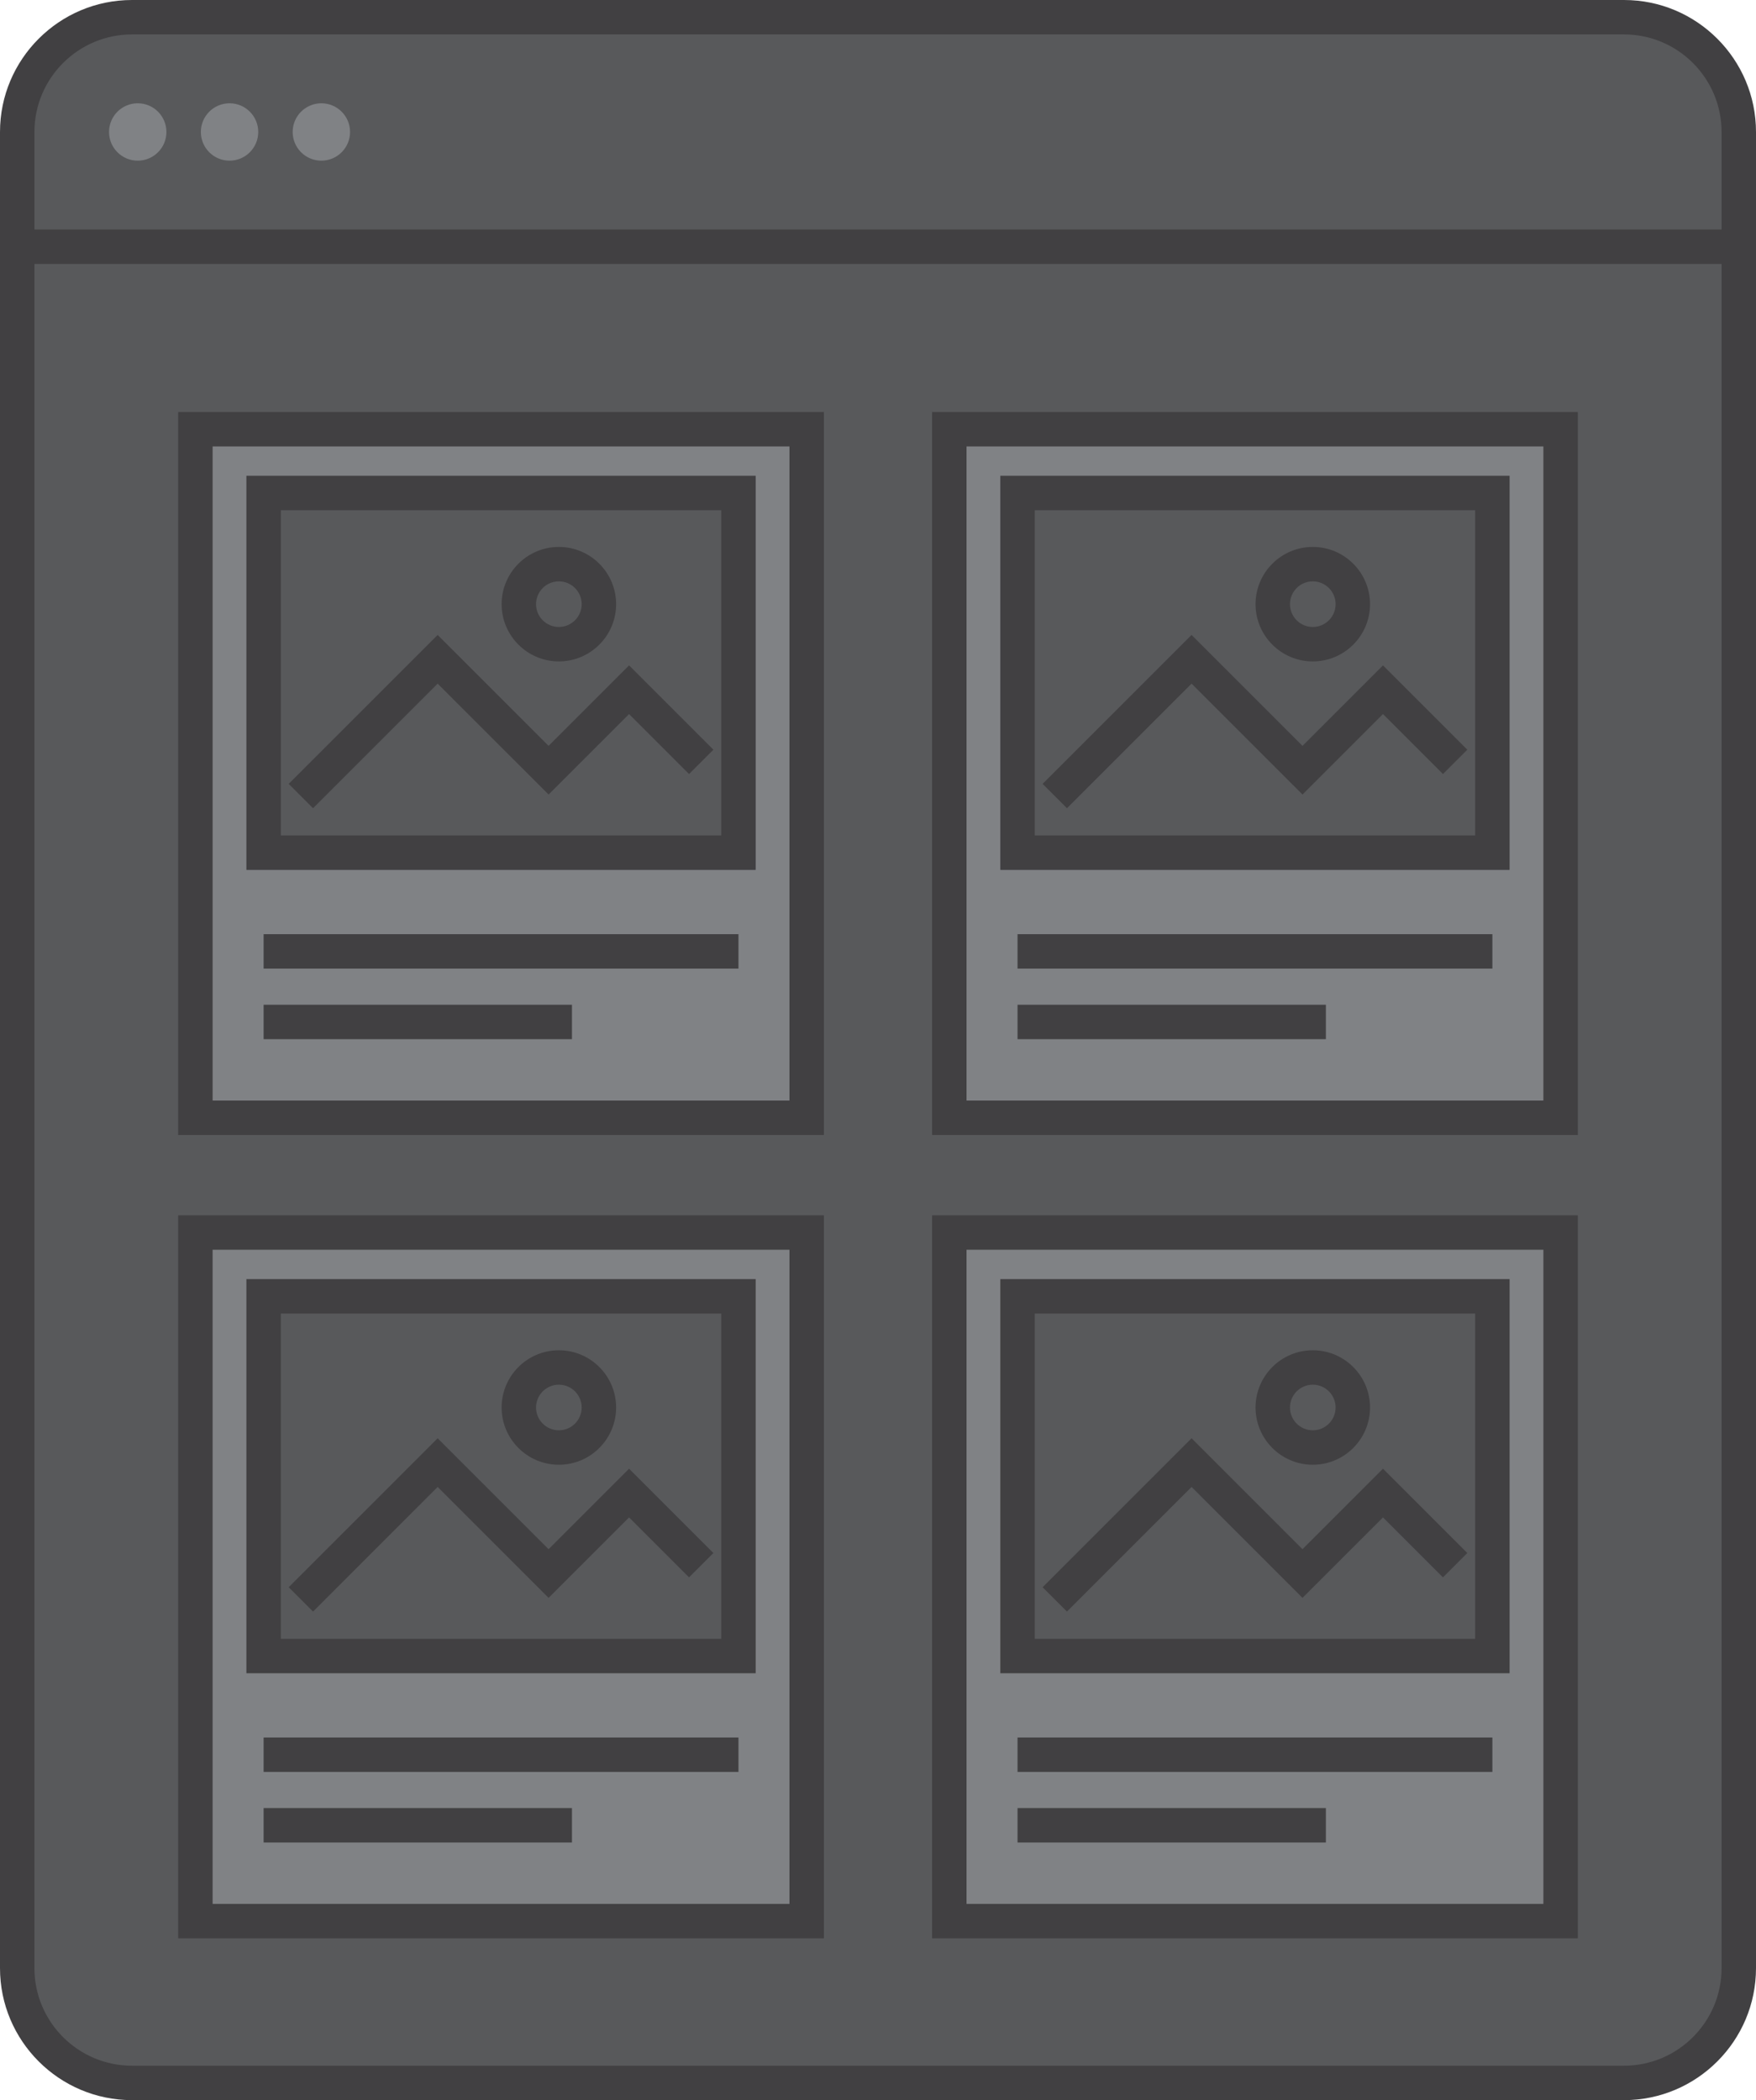 <?xml version="1.0" encoding="utf-8"?>
<!-- Generator: Adobe Illustrator 17.0.0, SVG Export Plug-In . SVG Version: 6.00 Build 0)  -->
<!DOCTYPE svg PUBLIC "-//W3C//DTD SVG 1.1//EN" "http://www.w3.org/Graphics/SVG/1.1/DTD/svg11.dtd">
<svg version="1.1" id="Layer_1" xmlns="http://www.w3.org/2000/svg" xmlns:xlink="http://www.w3.org/1999/xlink" x="0px" y="0px"
	 width="153px" height="183px" viewBox="0 0 153 183" enable-background="new 0 0 153 183" xml:space="preserve">
<g>
	<g>
		<g>
			<path fill="#58595B" d="M151.5,171.5c0,5.523-4.477,10-10,10h-130c-5.523,0-10-4.477-10-10v-160c0-5.523,4.477-10,10-10h130
				c5.523,0,10,4.477,10,10V171.5z"/>
		</g>
		<g>
			<g>
				<rect x="17.025" y="37.4" fill="#808285" width="53.261" height="60"/>
				<path fill="#414042" d="M71.786,98.9H15.525v-63h56.261V98.9z M18.525,95.9h50.261v-57H18.525V95.9z"/>
			</g>
			<g>
				<g>
					<g>
						<rect x="22.969" y="42.958" fill="#58595B" width="41.373" height="31.343"/>
						<path fill="#414042" d="M65.842,75.801H21.469V41.458h44.373V75.801z M24.469,72.801h38.373V44.458H24.469V72.801z"/>
					</g>
				</g>
				<g>
					<polygon fill="#414042" points="27.275,70.426 25.154,68.305 38.132,55.327 47.798,64.992 54.811,57.979 62.158,65.326 
						60.037,67.447 54.811,62.221 47.798,69.234 38.132,59.569 					"/>
				</g>
				<g>
					<path fill="#414042" d="M48.694,57.634c-2.75,0-4.988-2.238-4.988-4.988s2.238-4.988,4.988-4.988s4.988,2.238,4.988,4.988
						S51.444,57.634,48.694,57.634z M48.694,50.657c-1.096,0-1.988,0.892-1.988,1.988s0.892,1.988,1.988,1.988
						s1.988-0.892,1.988-1.988S49.79,50.657,48.694,50.657z"/>
				</g>
			</g>
			<g>
				<rect x="22.969" y="81.401" fill="#414042" width="41.373" height="3"/>
			</g>
			<g>
				<rect x="22.969" y="87.55" fill="#414042" width="26.866" height="3"/>
			</g>
		</g>
		<g>
			<g>
				<rect x="17.025" y="107.4" fill="#808285" width="53.261" height="60"/>
				<path fill="#414042" d="M71.786,168.9H15.525v-63h56.261V168.9z M18.525,165.9h50.261v-57H18.525V165.9z"/>
			</g>
			<g>
				<g>
					<g>
						<rect x="22.969" y="112.958" fill="#58595B" width="41.373" height="31.343"/>
						<path fill="#414042" d="M65.842,145.802H21.469v-34.344h44.373V145.802z M24.469,142.802h38.373v-28.344H24.469V142.802z"/>
					</g>
				</g>
				<g>
					<polygon fill="#414042" points="27.275,140.427 25.154,138.306 38.132,125.326 47.798,134.992 54.811,127.979 62.158,135.326 
						60.037,137.447 54.811,132.222 47.798,139.234 38.132,129.568 					"/>
				</g>
				<g>
					<path fill="#414042" d="M48.694,127.634c-2.75,0-4.988-2.237-4.988-4.988s2.238-4.988,4.988-4.988s4.988,2.237,4.988,4.988
						S51.444,127.634,48.694,127.634z M48.694,120.657c-1.096,0-1.988,0.892-1.988,1.988s0.892,1.988,1.988,1.988
						s1.988-0.892,1.988-1.988S49.79,120.657,48.694,120.657z"/>
				</g>
			</g>
			<g>
				<rect x="22.969" y="151.401" fill="#414042" width="41.373" height="3"/>
			</g>
			<g>
				<rect x="22.969" y="157.551" fill="#414042" width="26.866" height="3"/>
			</g>
		</g>
		<g>
			<g>
				<rect x="82.714" y="37.4" fill="#808285" width="53.261" height="60"/>
				<path fill="#414042" d="M137.475,98.9H81.214v-63h56.261V98.9z M84.214,95.9h50.261v-57H84.214V95.9z"/>
			</g>
			<g>
				<g>
					<g>
						<rect x="88.658" y="42.958" fill="#58595B" width="41.373" height="31.343"/>
						<path fill="#414042" d="M131.531,75.801H87.158V41.458h44.373V75.801z M90.158,72.801h38.373V44.458H90.158V72.801z"/>
					</g>
				</g>
				<g>
					<polygon fill="#414042" points="92.963,70.426 90.842,68.305 103.821,55.327 113.486,64.992 120.499,57.979 127.846,65.326 
						125.725,67.447 120.499,62.221 113.486,69.234 103.821,59.569 					"/>
				</g>
				<g>
					<path fill="#414042" d="M114.383,57.634c-2.75,0-4.988-2.238-4.988-4.988s2.238-4.988,4.988-4.988s4.988,2.238,4.988,4.988
						S117.133,57.634,114.383,57.634z M114.383,50.657c-1.096,0-1.988,0.892-1.988,1.988s0.892,1.988,1.988,1.988
						s1.988-0.892,1.988-1.988S115.479,50.657,114.383,50.657z"/>
				</g>
			</g>
			<g>
				<rect x="88.658" y="81.401" fill="#414042" width="41.373" height="3"/>
			</g>
			<g>
				<rect x="88.658" y="87.55" fill="#414042" width="26.866" height="3"/>
			</g>
		</g>
		<g>
			<g>
				<rect x="82.714" y="107.4" fill="#808285" width="53.261" height="60"/>
				<path fill="#414042" d="M137.475,168.9H81.214v-63h56.261V168.9z M84.214,165.9h50.261v-57H84.214V165.9z"/>
			</g>
			<g>
				<g>
					<g>
						<rect x="88.658" y="112.958" fill="#58595B" width="41.373" height="31.343"/>
						<path fill="#414042" d="M131.531,145.802H87.158v-34.344h44.373V145.802z M90.158,142.802h38.373v-28.344H90.158V142.802z"/>
					</g>
				</g>
				<g>
					<polygon fill="#414042" points="92.963,140.427 90.842,138.306 103.821,125.326 113.486,134.992 120.499,127.979 
						127.846,135.326 125.725,137.447 120.499,132.222 113.486,139.234 103.821,129.568 					"/>
				</g>
				<g>
					<path fill="#414042" d="M114.383,127.634c-2.75,0-4.988-2.237-4.988-4.988s2.238-4.988,4.988-4.988s4.988,2.237,4.988,4.988
						S117.133,127.634,114.383,127.634z M114.383,120.657c-1.096,0-1.988,0.892-1.988,1.988s0.892,1.988,1.988,1.988
						s1.988-0.892,1.988-1.988S115.479,120.657,114.383,120.657z"/>
				</g>
			</g>
			<g>
				<rect x="88.658" y="151.401" fill="#414042" width="41.373" height="3"/>
			</g>
			<g>
				<rect x="88.658" y="157.551" fill="#414042" width="26.866" height="3"/>
			</g>
		</g>
		<g>
			<g>
				<path fill="#414042" d="M141.5,183h-130C5.159,183,0,177.841,0,171.5v-160C0,5.159,5.159,0,11.5,0h130
					c6.341,0,11.5,5.159,11.5,11.5v160C153,177.841,147.841,183,141.5,183z M11.5,3C6.813,3,3,6.813,3,11.5v160
					c0,4.687,3.813,8.5,8.5,8.5h130c4.687,0,8.5-3.813,8.5-8.5v-160c0-4.687-3.813-8.5-8.5-8.5H11.5z"/>
			</g>
			<g>
				<rect x="1.5" y="20" fill="#414042" width="150" height="3"/>
			</g>
			<g>
				<circle fill="#808285" cx="12" cy="11.5" r="2.5"/>
			</g>
			<g>
				<circle fill="#808285" cx="20" cy="11.5" r="2.5"/>
			</g>
			<g>
				<circle fill="#808285" cx="28" cy="11.5" r="2.5"/>
			</g>
		</g>
	</g>
</g>
</svg>
